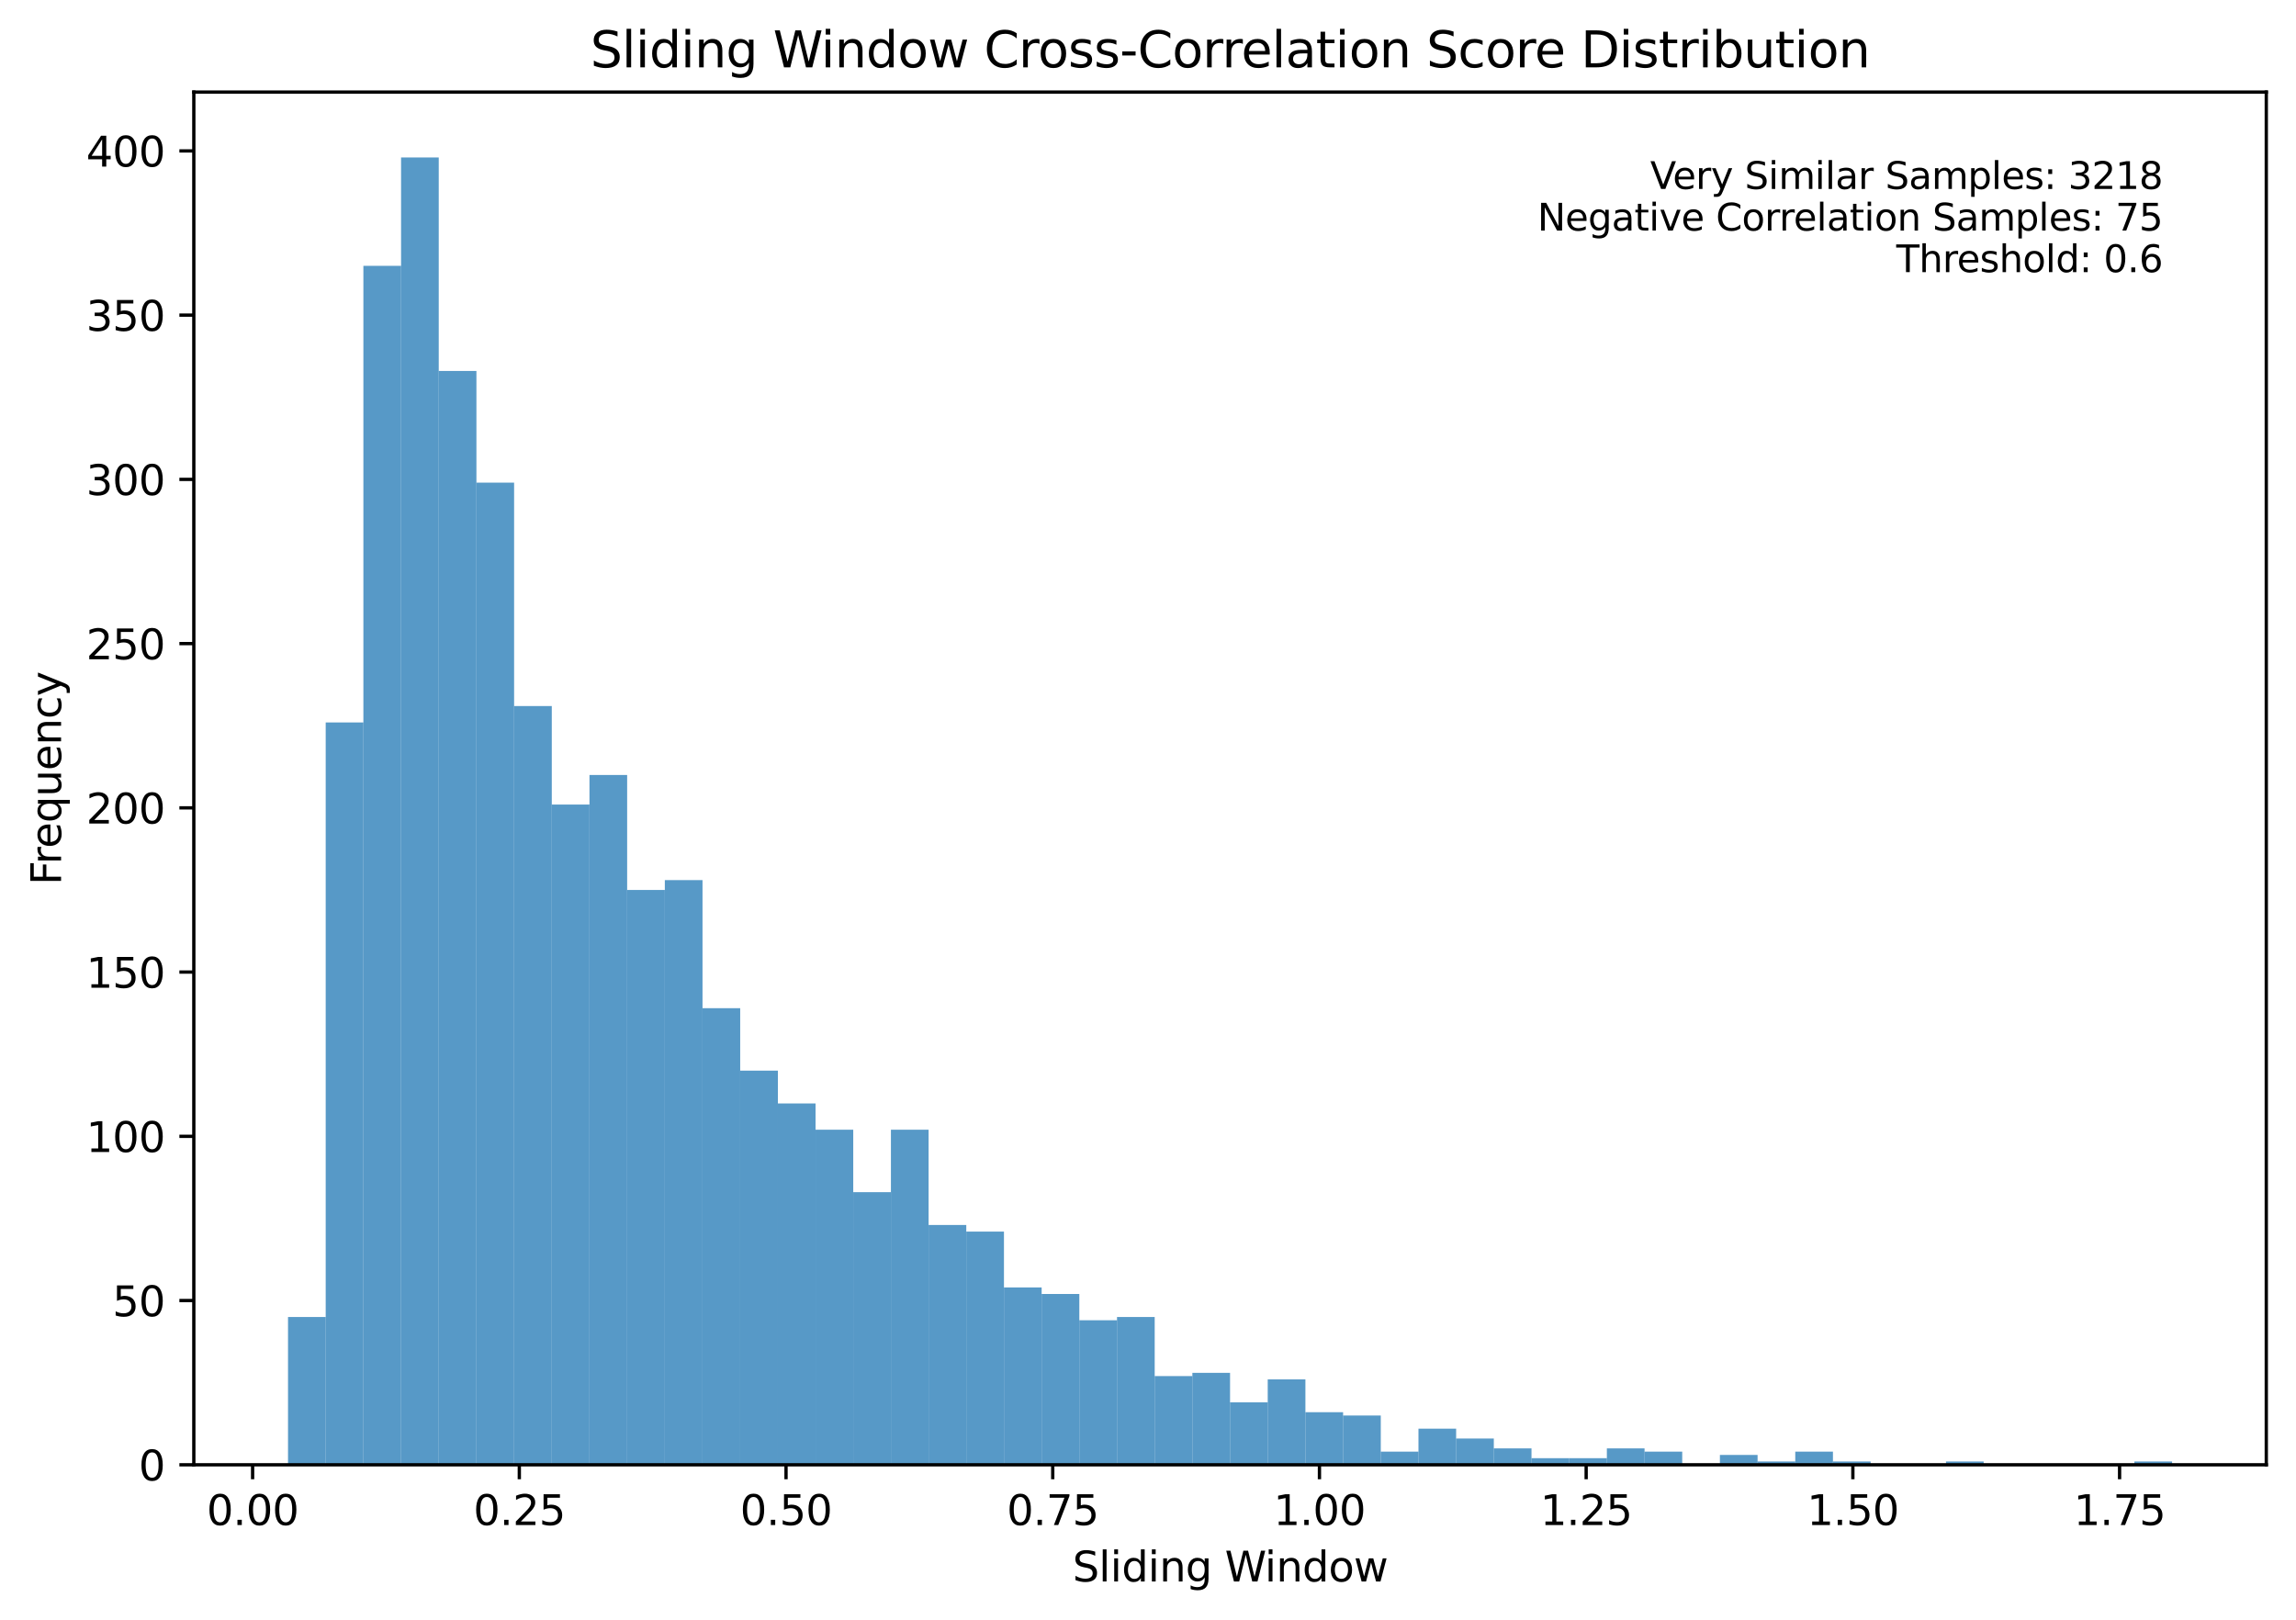 <?xml version="1.0" encoding="utf-8" standalone="no"?>
<!DOCTYPE svg PUBLIC "-//W3C//DTD SVG 1.1//EN"
  "http://www.w3.org/Graphics/SVG/1.1/DTD/svg11.dtd">
<svg xmlns:xlink="http://www.w3.org/1999/xlink" width="556.366pt" height="392.514pt" viewBox="0 0 556.366 392.514" xmlns="http://www.w3.org/2000/svg" version="1.1">
 <defs>
  <style type="text/css">*{stroke-linejoin: round; stroke-linecap: butt}</style>
 </defs>
 <g id="figure_1">
  <g id="patch_1">
   <path d="M 0 392.514 
L 556.366 392.514 
L 556.366 0 
L 0 0 
z
" style="fill: #ffffff"/>
  </g>
  <g id="axes_1">
   <g id="patch_2">
    <path d="M 46.966 354.958 
L 549.166 354.958 
L 549.166 22.318 
L 46.966 22.318 
z
" style="fill: #ffffff"/>
   </g>
   <g id="patch_3">
    <path d="M 69.793 354.958 
L 78.924 354.958 
L 78.924 319.139 
L 69.793 319.139 
z
" clip-path="url(#pfa8bc1c4e0)" style="fill: #1f77b4; opacity: 0.75"/>
   </g>
   <g id="patch_4">
    <path d="M 78.924 354.958 
L 88.055 354.958 
L 88.055 175.067 
L 78.924 175.067 
z
" clip-path="url(#pfa8bc1c4e0)" style="fill: #1f77b4; opacity: 0.75"/>
   </g>
   <g id="patch_5">
    <path d="M 88.055 354.958 
L 97.186 354.958 
L 97.186 64.425 
L 88.055 64.425 
z
" clip-path="url(#pfa8bc1c4e0)" style="fill: #1f77b4; opacity: 0.75"/>
   </g>
   <g id="patch_6">
    <path d="M 97.186 354.958 
L 106.317 354.958 
L 106.317 38.158 
L 97.186 38.158 
z
" clip-path="url(#pfa8bc1c4e0)" style="fill: #1f77b4; opacity: 0.75"/>
   </g>
   <g id="patch_7">
    <path d="M 106.317 354.958 
L 115.447 354.958 
L 115.447 89.897 
L 106.317 89.897 
z
" clip-path="url(#pfa8bc1c4e0)" style="fill: #1f77b4; opacity: 0.75"/>
   </g>
   <g id="patch_8">
    <path d="M 115.447 354.958 
L 124.578 354.958 
L 124.578 116.96 
L 115.447 116.96 
z
" clip-path="url(#pfa8bc1c4e0)" style="fill: #1f77b4; opacity: 0.75"/>
   </g>
   <g id="patch_9">
    <path d="M 124.578 354.958 
L 133.709 354.958 
L 133.709 171.087 
L 124.578 171.087 
z
" clip-path="url(#pfa8bc1c4e0)" style="fill: #1f77b4; opacity: 0.75"/>
   </g>
   <g id="patch_10">
    <path d="M 133.709 354.958 
L 142.84 354.958 
L 142.84 194.966 
L 133.709 194.966 
z
" clip-path="url(#pfa8bc1c4e0)" style="fill: #1f77b4; opacity: 0.75"/>
   </g>
   <g id="patch_11">
    <path d="M 142.84 354.958 
L 151.971 354.958 
L 151.971 187.802 
L 142.84 187.802 
z
" clip-path="url(#pfa8bc1c4e0)" style="fill: #1f77b4; opacity: 0.75"/>
   </g>
   <g id="patch_12">
    <path d="M 151.971 354.958 
L 161.102 354.958 
L 161.102 215.662 
L 151.971 215.662 
z
" clip-path="url(#pfa8bc1c4e0)" style="fill: #1f77b4; opacity: 0.75"/>
   </g>
   <g id="patch_13">
    <path d="M 161.102 354.958 
L 170.233 354.958 
L 170.233 213.274 
L 161.102 213.274 
z
" clip-path="url(#pfa8bc1c4e0)" style="fill: #1f77b4; opacity: 0.75"/>
   </g>
   <g id="patch_14">
    <path d="M 170.233 354.958 
L 179.364 354.958 
L 179.364 244.317 
L 170.233 244.317 
z
" clip-path="url(#pfa8bc1c4e0)" style="fill: #1f77b4; opacity: 0.75"/>
   </g>
   <g id="patch_15">
    <path d="M 179.364 354.958 
L 188.495 354.958 
L 188.495 259.441 
L 179.364 259.441 
z
" clip-path="url(#pfa8bc1c4e0)" style="fill: #1f77b4; opacity: 0.75"/>
   </g>
   <g id="patch_16">
    <path d="M 188.495 354.958 
L 197.626 354.958 
L 197.626 267.4 
L 188.495 267.4 
z
" clip-path="url(#pfa8bc1c4e0)" style="fill: #1f77b4; opacity: 0.75"/>
   </g>
   <g id="patch_17">
    <path d="M 197.626 354.958 
L 206.757 354.958 
L 206.757 273.768 
L 197.626 273.768 
z
" clip-path="url(#pfa8bc1c4e0)" style="fill: #1f77b4; opacity: 0.75"/>
   </g>
   <g id="patch_18">
    <path d="M 206.757 354.958 
L 215.887 354.958 
L 215.887 288.892 
L 206.757 288.892 
z
" clip-path="url(#pfa8bc1c4e0)" style="fill: #1f77b4; opacity: 0.75"/>
   </g>
   <g id="patch_19">
    <path d="M 215.887 354.958 
L 225.018 354.958 
L 225.018 273.768 
L 215.887 273.768 
z
" clip-path="url(#pfa8bc1c4e0)" style="fill: #1f77b4; opacity: 0.75"/>
   </g>
   <g id="patch_20">
    <path d="M 225.018 354.958 
L 234.149 354.958 
L 234.149 296.852 
L 225.018 296.852 
z
" clip-path="url(#pfa8bc1c4e0)" style="fill: #1f77b4; opacity: 0.75"/>
   </g>
   <g id="patch_21">
    <path d="M 234.149 354.958 
L 243.28 354.958 
L 243.28 298.444 
L 234.149 298.444 
z
" clip-path="url(#pfa8bc1c4e0)" style="fill: #1f77b4; opacity: 0.75"/>
   </g>
   <g id="patch_22">
    <path d="M 243.28 354.958 
L 252.411 354.958 
L 252.411 311.975 
L 243.28 311.975 
z
" clip-path="url(#pfa8bc1c4e0)" style="fill: #1f77b4; opacity: 0.75"/>
   </g>
   <g id="patch_23">
    <path d="M 252.411 354.958 
L 261.542 354.958 
L 261.542 313.567 
L 252.411 313.567 
z
" clip-path="url(#pfa8bc1c4e0)" style="fill: #1f77b4; opacity: 0.75"/>
   </g>
   <g id="patch_24">
    <path d="M 261.542 354.958 
L 270.673 354.958 
L 270.673 319.935 
L 261.542 319.935 
z
" clip-path="url(#pfa8bc1c4e0)" style="fill: #1f77b4; opacity: 0.75"/>
   </g>
   <g id="patch_25">
    <path d="M 270.673 354.958 
L 279.804 354.958 
L 279.804 319.139 
L 270.673 319.139 
z
" clip-path="url(#pfa8bc1c4e0)" style="fill: #1f77b4; opacity: 0.75"/>
   </g>
   <g id="patch_26">
    <path d="M 279.804 354.958 
L 288.935 354.958 
L 288.935 333.467 
L 279.804 333.467 
z
" clip-path="url(#pfa8bc1c4e0)" style="fill: #1f77b4; opacity: 0.75"/>
   </g>
   <g id="patch_27">
    <path d="M 288.935 354.958 
L 298.066 354.958 
L 298.066 332.671 
L 288.935 332.671 
z
" clip-path="url(#pfa8bc1c4e0)" style="fill: #1f77b4; opacity: 0.75"/>
   </g>
   <g id="patch_28">
    <path d="M 298.066 354.958 
L 307.197 354.958 
L 307.197 339.835 
L 298.066 339.835 
z
" clip-path="url(#pfa8bc1c4e0)" style="fill: #1f77b4; opacity: 0.75"/>
   </g>
   <g id="patch_29">
    <path d="M 307.197 354.958 
L 316.327 354.958 
L 316.327 334.263 
L 307.197 334.263 
z
" clip-path="url(#pfa8bc1c4e0)" style="fill: #1f77b4; opacity: 0.75"/>
   </g>
   <g id="patch_30">
    <path d="M 316.327 354.958 
L 325.458 354.958 
L 325.458 342.222 
L 316.327 342.222 
z
" clip-path="url(#pfa8bc1c4e0)" style="fill: #1f77b4; opacity: 0.75"/>
   </g>
   <g id="patch_31">
    <path d="M 325.458 354.958 
L 334.589 354.958 
L 334.589 343.018 
L 325.458 343.018 
z
" clip-path="url(#pfa8bc1c4e0)" style="fill: #1f77b4; opacity: 0.75"/>
   </g>
   <g id="patch_32">
    <path d="M 334.589 354.958 
L 343.72 354.958 
L 343.72 351.774 
L 334.589 351.774 
z
" clip-path="url(#pfa8bc1c4e0)" style="fill: #1f77b4; opacity: 0.75"/>
   </g>
   <g id="patch_33">
    <path d="M 343.72 354.958 
L 352.851 354.958 
L 352.851 346.202 
L 343.72 346.202 
z
" clip-path="url(#pfa8bc1c4e0)" style="fill: #1f77b4; opacity: 0.75"/>
   </g>
   <g id="patch_34">
    <path d="M 352.851 354.958 
L 361.982 354.958 
L 361.982 348.59 
L 352.851 348.59 
z
" clip-path="url(#pfa8bc1c4e0)" style="fill: #1f77b4; opacity: 0.75"/>
   </g>
   <g id="patch_35">
    <path d="M 361.982 354.958 
L 371.113 354.958 
L 371.113 350.978 
L 361.982 350.978 
z
" clip-path="url(#pfa8bc1c4e0)" style="fill: #1f77b4; opacity: 0.75"/>
   </g>
   <g id="patch_36">
    <path d="M 371.113 354.958 
L 380.244 354.958 
L 380.244 353.366 
L 371.113 353.366 
z
" clip-path="url(#pfa8bc1c4e0)" style="fill: #1f77b4; opacity: 0.75"/>
   </g>
   <g id="patch_37">
    <path d="M 380.244 354.958 
L 389.375 354.958 
L 389.375 353.366 
L 380.244 353.366 
z
" clip-path="url(#pfa8bc1c4e0)" style="fill: #1f77b4; opacity: 0.75"/>
   </g>
   <g id="patch_38">
    <path d="M 389.375 354.958 
L 398.506 354.958 
L 398.506 350.978 
L 389.375 350.978 
z
" clip-path="url(#pfa8bc1c4e0)" style="fill: #1f77b4; opacity: 0.75"/>
   </g>
   <g id="patch_39">
    <path d="M 398.506 354.958 
L 407.637 354.958 
L 407.637 351.774 
L 398.506 351.774 
z
" clip-path="url(#pfa8bc1c4e0)" style="fill: #1f77b4; opacity: 0.75"/>
   </g>
   <g id="patch_40">
    <path d="M 407.637 354.958 
L 416.767 354.958 
L 416.767 354.958 
L 407.637 354.958 
z
" clip-path="url(#pfa8bc1c4e0)" style="fill: #1f77b4; opacity: 0.75"/>
   </g>
   <g id="patch_41">
    <path d="M 416.767 354.958 
L 425.898 354.958 
L 425.898 352.57 
L 416.767 352.57 
z
" clip-path="url(#pfa8bc1c4e0)" style="fill: #1f77b4; opacity: 0.75"/>
   </g>
   <g id="patch_42">
    <path d="M 425.898 354.958 
L 435.029 354.958 
L 435.029 354.162 
L 425.898 354.162 
z
" clip-path="url(#pfa8bc1c4e0)" style="fill: #1f77b4; opacity: 0.75"/>
   </g>
   <g id="patch_43">
    <path d="M 435.029 354.958 
L 444.16 354.958 
L 444.16 351.774 
L 435.029 351.774 
z
" clip-path="url(#pfa8bc1c4e0)" style="fill: #1f77b4; opacity: 0.75"/>
   </g>
   <g id="patch_44">
    <path d="M 444.16 354.958 
L 453.291 354.958 
L 453.291 354.162 
L 444.16 354.162 
z
" clip-path="url(#pfa8bc1c4e0)" style="fill: #1f77b4; opacity: 0.75"/>
   </g>
   <g id="patch_45">
    <path d="M 453.291 354.958 
L 462.422 354.958 
L 462.422 354.958 
L 453.291 354.958 
z
" clip-path="url(#pfa8bc1c4e0)" style="fill: #1f77b4; opacity: 0.75"/>
   </g>
   <g id="patch_46">
    <path d="M 462.422 354.958 
L 471.553 354.958 
L 471.553 354.958 
L 462.422 354.958 
z
" clip-path="url(#pfa8bc1c4e0)" style="fill: #1f77b4; opacity: 0.75"/>
   </g>
   <g id="patch_47">
    <path d="M 471.553 354.958 
L 480.684 354.958 
L 480.684 354.162 
L 471.553 354.162 
z
" clip-path="url(#pfa8bc1c4e0)" style="fill: #1f77b4; opacity: 0.75"/>
   </g>
   <g id="patch_48">
    <path d="M 480.684 354.958 
L 489.815 354.958 
L 489.815 354.958 
L 480.684 354.958 
z
" clip-path="url(#pfa8bc1c4e0)" style="fill: #1f77b4; opacity: 0.75"/>
   </g>
   <g id="patch_49">
    <path d="M 489.815 354.958 
L 498.946 354.958 
L 498.946 354.958 
L 489.815 354.958 
z
" clip-path="url(#pfa8bc1c4e0)" style="fill: #1f77b4; opacity: 0.75"/>
   </g>
   <g id="patch_50">
    <path d="M 498.946 354.958 
L 508.077 354.958 
L 508.077 354.958 
L 498.946 354.958 
z
" clip-path="url(#pfa8bc1c4e0)" style="fill: #1f77b4; opacity: 0.75"/>
   </g>
   <g id="patch_51">
    <path d="M 508.077 354.958 
L 517.207 354.958 
L 517.207 354.958 
L 508.077 354.958 
z
" clip-path="url(#pfa8bc1c4e0)" style="fill: #1f77b4; opacity: 0.75"/>
   </g>
   <g id="patch_52">
    <path d="M 517.207 354.958 
L 526.338 354.958 
L 526.338 354.162 
L 517.207 354.162 
z
" clip-path="url(#pfa8bc1c4e0)" style="fill: #1f77b4; opacity: 0.75"/>
   </g>
   <g id="matplotlib.axis_1">
    <g id="xtick_1">
     <g id="line2d_1">
      <defs>
       <path id="m6634a83b08" d="M 0 0 
L 0 3.5 
" style="stroke: #000000; stroke-width: 0.8"/>
      </defs>
      <g>
       <use xlink:href="#m6634a83b08" x="61.212" y="354.958" style="stroke: #000000; stroke-width: 0.8"/>
      </g>
     </g>
     <g id="text_1">
      <!-- 0.00 -->
      <g transform="translate(50.08 369.557) scale(0.1 -0.1)">
       <defs>
        <path id="DejaVuSans-30" d="M 2034 4250 
Q 1547 4250 1301 3770 
Q 1056 3291 1056 2328 
Q 1056 1369 1301 889 
Q 1547 409 2034 409 
Q 2525 409 2770 889 
Q 3016 1369 3016 2328 
Q 3016 3291 2770 3770 
Q 2525 4250 2034 4250 
z
M 2034 4750 
Q 2819 4750 3233 4129 
Q 3647 3509 3647 2328 
Q 3647 1150 3233 529 
Q 2819 -91 2034 -91 
Q 1250 -91 836 529 
Q 422 1150 422 2328 
Q 422 3509 836 4129 
Q 1250 4750 2034 4750 
z
" transform="scale(0.016)"/>
        <path id="DejaVuSans-2e" d="M 684 794 
L 1344 794 
L 1344 0 
L 684 0 
L 684 794 
z
" transform="scale(0.016)"/>
       </defs>
       <use xlink:href="#DejaVuSans-30"/>
       <use xlink:href="#DejaVuSans-2e" x="63.623"/>
       <use xlink:href="#DejaVuSans-30" x="95.41"/>
       <use xlink:href="#DejaVuSans-30" x="159.033"/>
      </g>
     </g>
    </g>
    <g id="xtick_2">
     <g id="line2d_2">
      <g>
       <use xlink:href="#m6634a83b08" x="125.841" y="354.958" style="stroke: #000000; stroke-width: 0.8"/>
      </g>
     </g>
     <g id="text_2">
      <!-- 0.25 -->
      <g transform="translate(114.709 369.557) scale(0.1 -0.1)">
       <defs>
        <path id="DejaVuSans-32" d="M 1228 531 
L 3431 531 
L 3431 0 
L 469 0 
L 469 531 
Q 828 903 1448 1529 
Q 2069 2156 2228 2338 
Q 2531 2678 2651 2914 
Q 2772 3150 2772 3378 
Q 2772 3750 2511 3984 
Q 2250 4219 1831 4219 
Q 1534 4219 1204 4116 
Q 875 4013 500 3803 
L 500 4441 
Q 881 4594 1212 4672 
Q 1544 4750 1819 4750 
Q 2544 4750 2975 4387 
Q 3406 4025 3406 3419 
Q 3406 3131 3298 2873 
Q 3191 2616 2906 2266 
Q 2828 2175 2409 1742 
Q 1991 1309 1228 531 
z
" transform="scale(0.016)"/>
        <path id="DejaVuSans-35" d="M 691 4666 
L 3169 4666 
L 3169 4134 
L 1269 4134 
L 1269 2991 
Q 1406 3038 1543 3061 
Q 1681 3084 1819 3084 
Q 2600 3084 3056 2656 
Q 3513 2228 3513 1497 
Q 3513 744 3044 326 
Q 2575 -91 1722 -91 
Q 1428 -91 1123 -41 
Q 819 9 494 109 
L 494 744 
Q 775 591 1075 516 
Q 1375 441 1709 441 
Q 2250 441 2565 725 
Q 2881 1009 2881 1497 
Q 2881 1984 2565 2268 
Q 2250 2553 1709 2553 
Q 1456 2553 1204 2497 
Q 953 2441 691 2322 
L 691 4666 
z
" transform="scale(0.016)"/>
       </defs>
       <use xlink:href="#DejaVuSans-30"/>
       <use xlink:href="#DejaVuSans-2e" x="63.623"/>
       <use xlink:href="#DejaVuSans-32" x="95.41"/>
       <use xlink:href="#DejaVuSans-35" x="159.033"/>
      </g>
     </g>
    </g>
    <g id="xtick_3">
     <g id="line2d_3">
      <g>
       <use xlink:href="#m6634a83b08" x="190.47" y="354.958" style="stroke: #000000; stroke-width: 0.8"/>
      </g>
     </g>
     <g id="text_3">
      <!-- 0.50 -->
      <g transform="translate(179.338 369.557) scale(0.1 -0.1)">
       <use xlink:href="#DejaVuSans-30"/>
       <use xlink:href="#DejaVuSans-2e" x="63.623"/>
       <use xlink:href="#DejaVuSans-35" x="95.41"/>
       <use xlink:href="#DejaVuSans-30" x="159.033"/>
      </g>
     </g>
    </g>
    <g id="xtick_4">
     <g id="line2d_4">
      <g>
       <use xlink:href="#m6634a83b08" x="255.099" y="354.958" style="stroke: #000000; stroke-width: 0.8"/>
      </g>
     </g>
     <g id="text_4">
      <!-- 0.75 -->
      <g transform="translate(243.967 369.557) scale(0.1 -0.1)">
       <defs>
        <path id="DejaVuSans-37" d="M 525 4666 
L 3525 4666 
L 3525 4397 
L 1831 0 
L 1172 0 
L 2766 4134 
L 525 4134 
L 525 4666 
z
" transform="scale(0.016)"/>
       </defs>
       <use xlink:href="#DejaVuSans-30"/>
       <use xlink:href="#DejaVuSans-2e" x="63.623"/>
       <use xlink:href="#DejaVuSans-37" x="95.41"/>
       <use xlink:href="#DejaVuSans-35" x="159.033"/>
      </g>
     </g>
    </g>
    <g id="xtick_5">
     <g id="line2d_5">
      <g>
       <use xlink:href="#m6634a83b08" x="319.728" y="354.958" style="stroke: #000000; stroke-width: 0.8"/>
      </g>
     </g>
     <g id="text_5">
      <!-- 1.00 -->
      <g transform="translate(308.596 369.557) scale(0.1 -0.1)">
       <defs>
        <path id="DejaVuSans-31" d="M 794 531 
L 1825 531 
L 1825 4091 
L 703 3866 
L 703 4441 
L 1819 4666 
L 2450 4666 
L 2450 531 
L 3481 531 
L 3481 0 
L 794 0 
L 794 531 
z
" transform="scale(0.016)"/>
       </defs>
       <use xlink:href="#DejaVuSans-31"/>
       <use xlink:href="#DejaVuSans-2e" x="63.623"/>
       <use xlink:href="#DejaVuSans-30" x="95.41"/>
       <use xlink:href="#DejaVuSans-30" x="159.033"/>
      </g>
     </g>
    </g>
    <g id="xtick_6">
     <g id="line2d_6">
      <g>
       <use xlink:href="#m6634a83b08" x="384.357" y="354.958" style="stroke: #000000; stroke-width: 0.8"/>
      </g>
     </g>
     <g id="text_6">
      <!-- 1.25 -->
      <g transform="translate(373.224 369.557) scale(0.1 -0.1)">
       <use xlink:href="#DejaVuSans-31"/>
       <use xlink:href="#DejaVuSans-2e" x="63.623"/>
       <use xlink:href="#DejaVuSans-32" x="95.41"/>
       <use xlink:href="#DejaVuSans-35" x="159.033"/>
      </g>
     </g>
    </g>
    <g id="xtick_7">
     <g id="line2d_7">
      <g>
       <use xlink:href="#m6634a83b08" x="448.986" y="354.958" style="stroke: #000000; stroke-width: 0.8"/>
      </g>
     </g>
     <g id="text_7">
      <!-- 1.50 -->
      <g transform="translate(437.853 369.557) scale(0.1 -0.1)">
       <use xlink:href="#DejaVuSans-31"/>
       <use xlink:href="#DejaVuSans-2e" x="63.623"/>
       <use xlink:href="#DejaVuSans-35" x="95.41"/>
       <use xlink:href="#DejaVuSans-30" x="159.033"/>
      </g>
     </g>
    </g>
    <g id="xtick_8">
     <g id="line2d_8">
      <g>
       <use xlink:href="#m6634a83b08" x="513.615" y="354.958" style="stroke: #000000; stroke-width: 0.8"/>
      </g>
     </g>
     <g id="text_8">
      <!-- 1.75 -->
      <g transform="translate(502.482 369.557) scale(0.1 -0.1)">
       <use xlink:href="#DejaVuSans-31"/>
       <use xlink:href="#DejaVuSans-2e" x="63.623"/>
       <use xlink:href="#DejaVuSans-37" x="95.41"/>
       <use xlink:href="#DejaVuSans-35" x="159.033"/>
      </g>
     </g>
    </g>
    <g id="text_9">
     <!-- Sliding Window -->
     <g transform="translate(259.906 383.235) scale(0.1 -0.1)">
      <defs>
       <path id="DejaVuSans-53" d="M 3425 4513 
L 3425 3897 
Q 3066 4069 2747 4153 
Q 2428 4238 2131 4238 
Q 1616 4238 1336 4038 
Q 1056 3838 1056 3469 
Q 1056 3159 1242 3001 
Q 1428 2844 1947 2747 
L 2328 2669 
Q 3034 2534 3370 2195 
Q 3706 1856 3706 1288 
Q 3706 609 3251 259 
Q 2797 -91 1919 -91 
Q 1588 -91 1214 -16 
Q 841 59 441 206 
L 441 856 
Q 825 641 1194 531 
Q 1563 422 1919 422 
Q 2459 422 2753 634 
Q 3047 847 3047 1241 
Q 3047 1584 2836 1778 
Q 2625 1972 2144 2069 
L 1759 2144 
Q 1053 2284 737 2584 
Q 422 2884 422 3419 
Q 422 4038 858 4394 
Q 1294 4750 2059 4750 
Q 2388 4750 2728 4690 
Q 3069 4631 3425 4513 
z
" transform="scale(0.016)"/>
       <path id="DejaVuSans-6c" d="M 603 4863 
L 1178 4863 
L 1178 0 
L 603 0 
L 603 4863 
z
" transform="scale(0.016)"/>
       <path id="DejaVuSans-69" d="M 603 3500 
L 1178 3500 
L 1178 0 
L 603 0 
L 603 3500 
z
M 603 4863 
L 1178 4863 
L 1178 4134 
L 603 4134 
L 603 4863 
z
" transform="scale(0.016)"/>
       <path id="DejaVuSans-64" d="M 2906 2969 
L 2906 4863 
L 3481 4863 
L 3481 0 
L 2906 0 
L 2906 525 
Q 2725 213 2448 61 
Q 2172 -91 1784 -91 
Q 1150 -91 751 415 
Q 353 922 353 1747 
Q 353 2572 751 3078 
Q 1150 3584 1784 3584 
Q 2172 3584 2448 3432 
Q 2725 3281 2906 2969 
z
M 947 1747 
Q 947 1113 1208 752 
Q 1469 391 1925 391 
Q 2381 391 2643 752 
Q 2906 1113 2906 1747 
Q 2906 2381 2643 2742 
Q 2381 3103 1925 3103 
Q 1469 3103 1208 2742 
Q 947 2381 947 1747 
z
" transform="scale(0.016)"/>
       <path id="DejaVuSans-6e" d="M 3513 2113 
L 3513 0 
L 2938 0 
L 2938 2094 
Q 2938 2591 2744 2837 
Q 2550 3084 2163 3084 
Q 1697 3084 1428 2787 
Q 1159 2491 1159 1978 
L 1159 0 
L 581 0 
L 581 3500 
L 1159 3500 
L 1159 2956 
Q 1366 3272 1645 3428 
Q 1925 3584 2291 3584 
Q 2894 3584 3203 3211 
Q 3513 2838 3513 2113 
z
" transform="scale(0.016)"/>
       <path id="DejaVuSans-67" d="M 2906 1791 
Q 2906 2416 2648 2759 
Q 2391 3103 1925 3103 
Q 1463 3103 1205 2759 
Q 947 2416 947 1791 
Q 947 1169 1205 825 
Q 1463 481 1925 481 
Q 2391 481 2648 825 
Q 2906 1169 2906 1791 
z
M 3481 434 
Q 3481 -459 3084 -895 
Q 2688 -1331 1869 -1331 
Q 1566 -1331 1297 -1286 
Q 1028 -1241 775 -1147 
L 775 -588 
Q 1028 -725 1275 -790 
Q 1522 -856 1778 -856 
Q 2344 -856 2625 -561 
Q 2906 -266 2906 331 
L 2906 616 
Q 2728 306 2450 153 
Q 2172 0 1784 0 
Q 1141 0 747 490 
Q 353 981 353 1791 
Q 353 2603 747 3093 
Q 1141 3584 1784 3584 
Q 2172 3584 2450 3431 
Q 2728 3278 2906 2969 
L 2906 3500 
L 3481 3500 
L 3481 434 
z
" transform="scale(0.016)"/>
       <path id="DejaVuSans-20" transform="scale(0.016)"/>
       <path id="DejaVuSans-57" d="M 213 4666 
L 850 4666 
L 1831 722 
L 2809 4666 
L 3519 4666 
L 4500 722 
L 5478 4666 
L 6119 4666 
L 4947 0 
L 4153 0 
L 3169 4050 
L 2175 0 
L 1381 0 
L 213 4666 
z
" transform="scale(0.016)"/>
       <path id="DejaVuSans-6f" d="M 1959 3097 
Q 1497 3097 1228 2736 
Q 959 2375 959 1747 
Q 959 1119 1226 758 
Q 1494 397 1959 397 
Q 2419 397 2687 759 
Q 2956 1122 2956 1747 
Q 2956 2369 2687 2733 
Q 2419 3097 1959 3097 
z
M 1959 3584 
Q 2709 3584 3137 3096 
Q 3566 2609 3566 1747 
Q 3566 888 3137 398 
Q 2709 -91 1959 -91 
Q 1206 -91 779 398 
Q 353 888 353 1747 
Q 353 2609 779 3096 
Q 1206 3584 1959 3584 
z
" transform="scale(0.016)"/>
       <path id="DejaVuSans-77" d="M 269 3500 
L 844 3500 
L 1563 769 
L 2278 3500 
L 2956 3500 
L 3675 769 
L 4391 3500 
L 4966 3500 
L 4050 0 
L 3372 0 
L 2619 2869 
L 1863 0 
L 1184 0 
L 269 3500 
z
" transform="scale(0.016)"/>
      </defs>
      <use xlink:href="#DejaVuSans-53"/>
      <use xlink:href="#DejaVuSans-6c" x="63.477"/>
      <use xlink:href="#DejaVuSans-69" x="91.26"/>
      <use xlink:href="#DejaVuSans-64" x="119.043"/>
      <use xlink:href="#DejaVuSans-69" x="182.52"/>
      <use xlink:href="#DejaVuSans-6e" x="210.303"/>
      <use xlink:href="#DejaVuSans-67" x="273.682"/>
      <use xlink:href="#DejaVuSans-20" x="337.158"/>
      <use xlink:href="#DejaVuSans-57" x="368.945"/>
      <use xlink:href="#DejaVuSans-69" x="465.572"/>
      <use xlink:href="#DejaVuSans-6e" x="493.355"/>
      <use xlink:href="#DejaVuSans-64" x="556.734"/>
      <use xlink:href="#DejaVuSans-6f" x="620.211"/>
      <use xlink:href="#DejaVuSans-77" x="681.393"/>
     </g>
    </g>
   </g>
   <g id="matplotlib.axis_2">
    <g id="ytick_1">
     <g id="line2d_9">
      <defs>
       <path id="m7b52a5e4a2" d="M 0 0 
L -3.5 0 
" style="stroke: #000000; stroke-width: 0.8"/>
      </defs>
      <g>
       <use xlink:href="#m7b52a5e4a2" x="46.966" y="354.958" style="stroke: #000000; stroke-width: 0.8"/>
      </g>
     </g>
     <g id="text_10">
      <!-- 0 -->
      <g transform="translate(33.603 358.757) scale(0.1 -0.1)">
       <use xlink:href="#DejaVuSans-30"/>
      </g>
     </g>
    </g>
    <g id="ytick_2">
     <g id="line2d_10">
      <g>
       <use xlink:href="#m7b52a5e4a2" x="46.966" y="315.159" style="stroke: #000000; stroke-width: 0.8"/>
      </g>
     </g>
     <g id="text_11">
      <!-- 50 -->
      <g transform="translate(27.241 318.958) scale(0.1 -0.1)">
       <use xlink:href="#DejaVuSans-35"/>
       <use xlink:href="#DejaVuSans-30" x="63.623"/>
      </g>
     </g>
    </g>
    <g id="ytick_3">
     <g id="line2d_11">
      <g>
       <use xlink:href="#m7b52a5e4a2" x="46.966" y="275.36" style="stroke: #000000; stroke-width: 0.8"/>
      </g>
     </g>
     <g id="text_12">
      <!-- 100 -->
      <g transform="translate(20.878 279.159) scale(0.1 -0.1)">
       <use xlink:href="#DejaVuSans-31"/>
       <use xlink:href="#DejaVuSans-30" x="63.623"/>
       <use xlink:href="#DejaVuSans-30" x="127.246"/>
      </g>
     </g>
    </g>
    <g id="ytick_4">
     <g id="line2d_12">
      <g>
       <use xlink:href="#m7b52a5e4a2" x="46.966" y="235.561" style="stroke: #000000; stroke-width: 0.8"/>
      </g>
     </g>
     <g id="text_13">
      <!-- 150 -->
      <g transform="translate(20.878 239.36) scale(0.1 -0.1)">
       <use xlink:href="#DejaVuSans-31"/>
       <use xlink:href="#DejaVuSans-35" x="63.623"/>
       <use xlink:href="#DejaVuSans-30" x="127.246"/>
      </g>
     </g>
    </g>
    <g id="ytick_5">
     <g id="line2d_13">
      <g>
       <use xlink:href="#m7b52a5e4a2" x="46.966" y="195.762" style="stroke: #000000; stroke-width: 0.8"/>
      </g>
     </g>
     <g id="text_14">
      <!-- 200 -->
      <g transform="translate(20.878 199.561) scale(0.1 -0.1)">
       <use xlink:href="#DejaVuSans-32"/>
       <use xlink:href="#DejaVuSans-30" x="63.623"/>
       <use xlink:href="#DejaVuSans-30" x="127.246"/>
      </g>
     </g>
    </g>
    <g id="ytick_6">
     <g id="line2d_14">
      <g>
       <use xlink:href="#m7b52a5e4a2" x="46.966" y="155.963" style="stroke: #000000; stroke-width: 0.8"/>
      </g>
     </g>
     <g id="text_15">
      <!-- 250 -->
      <g transform="translate(20.878 159.762) scale(0.1 -0.1)">
       <use xlink:href="#DejaVuSans-32"/>
       <use xlink:href="#DejaVuSans-35" x="63.623"/>
       <use xlink:href="#DejaVuSans-30" x="127.246"/>
      </g>
     </g>
    </g>
    <g id="ytick_7">
     <g id="line2d_15">
      <g>
       <use xlink:href="#m7b52a5e4a2" x="46.966" y="116.164" style="stroke: #000000; stroke-width: 0.8"/>
      </g>
     </g>
     <g id="text_16">
      <!-- 300 -->
      <g transform="translate(20.878 119.963) scale(0.1 -0.1)">
       <defs>
        <path id="DejaVuSans-33" d="M 2597 2516 
Q 3050 2419 3304 2112 
Q 3559 1806 3559 1356 
Q 3559 666 3084 287 
Q 2609 -91 1734 -91 
Q 1441 -91 1130 -33 
Q 819 25 488 141 
L 488 750 
Q 750 597 1062 519 
Q 1375 441 1716 441 
Q 2309 441 2620 675 
Q 2931 909 2931 1356 
Q 2931 1769 2642 2001 
Q 2353 2234 1838 2234 
L 1294 2234 
L 1294 2753 
L 1863 2753 
Q 2328 2753 2575 2939 
Q 2822 3125 2822 3475 
Q 2822 3834 2567 4026 
Q 2313 4219 1838 4219 
Q 1578 4219 1281 4162 
Q 984 4106 628 3988 
L 628 4550 
Q 988 4650 1302 4700 
Q 1616 4750 1894 4750 
Q 2613 4750 3031 4423 
Q 3450 4097 3450 3541 
Q 3450 3153 3228 2886 
Q 3006 2619 2597 2516 
z
" transform="scale(0.016)"/>
       </defs>
       <use xlink:href="#DejaVuSans-33"/>
       <use xlink:href="#DejaVuSans-30" x="63.623"/>
       <use xlink:href="#DejaVuSans-30" x="127.246"/>
      </g>
     </g>
    </g>
    <g id="ytick_8">
     <g id="line2d_16">
      <g>
       <use xlink:href="#m7b52a5e4a2" x="46.966" y="76.365" style="stroke: #000000; stroke-width: 0.8"/>
      </g>
     </g>
     <g id="text_17">
      <!-- 350 -->
      <g transform="translate(20.878 80.164) scale(0.1 -0.1)">
       <use xlink:href="#DejaVuSans-33"/>
       <use xlink:href="#DejaVuSans-35" x="63.623"/>
       <use xlink:href="#DejaVuSans-30" x="127.246"/>
      </g>
     </g>
    </g>
    <g id="ytick_9">
     <g id="line2d_17">
      <g>
       <use xlink:href="#m7b52a5e4a2" x="46.966" y="36.566" style="stroke: #000000; stroke-width: 0.8"/>
      </g>
     </g>
     <g id="text_18">
      <!-- 400 -->
      <g transform="translate(20.878 40.365) scale(0.1 -0.1)">
       <defs>
        <path id="DejaVuSans-34" d="M 2419 4116 
L 825 1625 
L 2419 1625 
L 2419 4116 
z
M 2253 4666 
L 3047 4666 
L 3047 1625 
L 3713 1625 
L 3713 1100 
L 3047 1100 
L 3047 0 
L 2419 0 
L 2419 1100 
L 313 1100 
L 313 1709 
L 2253 4666 
z
" transform="scale(0.016)"/>
       </defs>
       <use xlink:href="#DejaVuSans-34"/>
       <use xlink:href="#DejaVuSans-30" x="63.623"/>
       <use xlink:href="#DejaVuSans-30" x="127.246"/>
      </g>
     </g>
    </g>
    <g id="text_19">
     <!-- Frequency -->
     <g transform="translate(14.798 214.468) rotate(-90) scale(0.1 -0.1)">
      <defs>
       <path id="DejaVuSans-46" d="M 628 4666 
L 3309 4666 
L 3309 4134 
L 1259 4134 
L 1259 2759 
L 3109 2759 
L 3109 2228 
L 1259 2228 
L 1259 0 
L 628 0 
L 628 4666 
z
" transform="scale(0.016)"/>
       <path id="DejaVuSans-72" d="M 2631 2963 
Q 2534 3019 2420 3045 
Q 2306 3072 2169 3072 
Q 1681 3072 1420 2755 
Q 1159 2438 1159 1844 
L 1159 0 
L 581 0 
L 581 3500 
L 1159 3500 
L 1159 2956 
Q 1341 3275 1631 3429 
Q 1922 3584 2338 3584 
Q 2397 3584 2469 3576 
Q 2541 3569 2628 3553 
L 2631 2963 
z
" transform="scale(0.016)"/>
       <path id="DejaVuSans-65" d="M 3597 1894 
L 3597 1613 
L 953 1613 
Q 991 1019 1311 708 
Q 1631 397 2203 397 
Q 2534 397 2845 478 
Q 3156 559 3463 722 
L 3463 178 
Q 3153 47 2828 -22 
Q 2503 -91 2169 -91 
Q 1331 -91 842 396 
Q 353 884 353 1716 
Q 353 2575 817 3079 
Q 1281 3584 2069 3584 
Q 2775 3584 3186 3129 
Q 3597 2675 3597 1894 
z
M 3022 2063 
Q 3016 2534 2758 2815 
Q 2500 3097 2075 3097 
Q 1594 3097 1305 2825 
Q 1016 2553 972 2059 
L 3022 2063 
z
" transform="scale(0.016)"/>
       <path id="DejaVuSans-71" d="M 947 1747 
Q 947 1113 1208 752 
Q 1469 391 1925 391 
Q 2381 391 2643 752 
Q 2906 1113 2906 1747 
Q 2906 2381 2643 2742 
Q 2381 3103 1925 3103 
Q 1469 3103 1208 2742 
Q 947 2381 947 1747 
z
M 2906 525 
Q 2725 213 2448 61 
Q 2172 -91 1784 -91 
Q 1150 -91 751 415 
Q 353 922 353 1747 
Q 353 2572 751 3078 
Q 1150 3584 1784 3584 
Q 2172 3584 2448 3432 
Q 2725 3281 2906 2969 
L 2906 3500 
L 3481 3500 
L 3481 -1331 
L 2906 -1331 
L 2906 525 
z
" transform="scale(0.016)"/>
       <path id="DejaVuSans-75" d="M 544 1381 
L 544 3500 
L 1119 3500 
L 1119 1403 
Q 1119 906 1312 657 
Q 1506 409 1894 409 
Q 2359 409 2629 706 
Q 2900 1003 2900 1516 
L 2900 3500 
L 3475 3500 
L 3475 0 
L 2900 0 
L 2900 538 
Q 2691 219 2414 64 
Q 2138 -91 1772 -91 
Q 1169 -91 856 284 
Q 544 659 544 1381 
z
M 1991 3584 
L 1991 3584 
z
" transform="scale(0.016)"/>
       <path id="DejaVuSans-63" d="M 3122 3366 
L 3122 2828 
Q 2878 2963 2633 3030 
Q 2388 3097 2138 3097 
Q 1578 3097 1268 2742 
Q 959 2388 959 1747 
Q 959 1106 1268 751 
Q 1578 397 2138 397 
Q 2388 397 2633 464 
Q 2878 531 3122 666 
L 3122 134 
Q 2881 22 2623 -34 
Q 2366 -91 2075 -91 
Q 1284 -91 818 406 
Q 353 903 353 1747 
Q 353 2603 823 3093 
Q 1294 3584 2113 3584 
Q 2378 3584 2631 3529 
Q 2884 3475 3122 3366 
z
" transform="scale(0.016)"/>
       <path id="DejaVuSans-79" d="M 2059 -325 
Q 1816 -950 1584 -1140 
Q 1353 -1331 966 -1331 
L 506 -1331 
L 506 -850 
L 844 -850 
Q 1081 -850 1212 -737 
Q 1344 -625 1503 -206 
L 1606 56 
L 191 3500 
L 800 3500 
L 1894 763 
L 2988 3500 
L 3597 3500 
L 2059 -325 
z
" transform="scale(0.016)"/>
      </defs>
      <use xlink:href="#DejaVuSans-46"/>
      <use xlink:href="#DejaVuSans-72" x="50.27"/>
      <use xlink:href="#DejaVuSans-65" x="89.133"/>
      <use xlink:href="#DejaVuSans-71" x="150.656"/>
      <use xlink:href="#DejaVuSans-75" x="214.133"/>
      <use xlink:href="#DejaVuSans-65" x="277.512"/>
      <use xlink:href="#DejaVuSans-6e" x="339.035"/>
      <use xlink:href="#DejaVuSans-63" x="402.414"/>
      <use xlink:href="#DejaVuSans-79" x="457.395"/>
     </g>
    </g>
   </g>
   <g id="patch_53">
    <path d="M 46.966 354.958 
L 46.966 22.318 
" style="fill: none; stroke: #000000; stroke-width: 0.8; stroke-linejoin: miter; stroke-linecap: square"/>
   </g>
   <g id="patch_54">
    <path d="M 549.166 354.958 
L 549.166 22.318 
" style="fill: none; stroke: #000000; stroke-width: 0.8; stroke-linejoin: miter; stroke-linecap: square"/>
   </g>
   <g id="patch_55">
    <path d="M 46.966 354.958 
L 549.166 354.958 
" style="fill: none; stroke: #000000; stroke-width: 0.8; stroke-linejoin: miter; stroke-linecap: square"/>
   </g>
   <g id="patch_56">
    <path d="M 46.966 22.318 
L 549.166 22.318 
" style="fill: none; stroke: #000000; stroke-width: 0.8; stroke-linejoin: miter; stroke-linecap: square"/>
   </g>
   <g id="text_20">
    <!-- Very Similar Samples: 3218 -->
    <g transform="translate(399.882 45.789) scale(0.09 -0.09)">
     <defs>
      <path id="DejaVuSans-56" d="M 1831 0 
L 50 4666 
L 709 4666 
L 2188 738 
L 3669 4666 
L 4325 4666 
L 2547 0 
L 1831 0 
z
" transform="scale(0.016)"/>
      <path id="DejaVuSans-6d" d="M 3328 2828 
Q 3544 3216 3844 3400 
Q 4144 3584 4550 3584 
Q 5097 3584 5394 3201 
Q 5691 2819 5691 2113 
L 5691 0 
L 5113 0 
L 5113 2094 
Q 5113 2597 4934 2840 
Q 4756 3084 4391 3084 
Q 3944 3084 3684 2787 
Q 3425 2491 3425 1978 
L 3425 0 
L 2847 0 
L 2847 2094 
Q 2847 2600 2669 2842 
Q 2491 3084 2119 3084 
Q 1678 3084 1418 2786 
Q 1159 2488 1159 1978 
L 1159 0 
L 581 0 
L 581 3500 
L 1159 3500 
L 1159 2956 
Q 1356 3278 1631 3431 
Q 1906 3584 2284 3584 
Q 2666 3584 2933 3390 
Q 3200 3197 3328 2828 
z
" transform="scale(0.016)"/>
      <path id="DejaVuSans-61" d="M 2194 1759 
Q 1497 1759 1228 1600 
Q 959 1441 959 1056 
Q 959 750 1161 570 
Q 1363 391 1709 391 
Q 2188 391 2477 730 
Q 2766 1069 2766 1631 
L 2766 1759 
L 2194 1759 
z
M 3341 1997 
L 3341 0 
L 2766 0 
L 2766 531 
Q 2569 213 2275 61 
Q 1981 -91 1556 -91 
Q 1019 -91 701 211 
Q 384 513 384 1019 
Q 384 1609 779 1909 
Q 1175 2209 1959 2209 
L 2766 2209 
L 2766 2266 
Q 2766 2663 2505 2880 
Q 2244 3097 1772 3097 
Q 1472 3097 1187 3025 
Q 903 2953 641 2809 
L 641 3341 
Q 956 3463 1253 3523 
Q 1550 3584 1831 3584 
Q 2591 3584 2966 3190 
Q 3341 2797 3341 1997 
z
" transform="scale(0.016)"/>
      <path id="DejaVuSans-70" d="M 1159 525 
L 1159 -1331 
L 581 -1331 
L 581 3500 
L 1159 3500 
L 1159 2969 
Q 1341 3281 1617 3432 
Q 1894 3584 2278 3584 
Q 2916 3584 3314 3078 
Q 3713 2572 3713 1747 
Q 3713 922 3314 415 
Q 2916 -91 2278 -91 
Q 1894 -91 1617 61 
Q 1341 213 1159 525 
z
M 3116 1747 
Q 3116 2381 2855 2742 
Q 2594 3103 2138 3103 
Q 1681 3103 1420 2742 
Q 1159 2381 1159 1747 
Q 1159 1113 1420 752 
Q 1681 391 2138 391 
Q 2594 391 2855 752 
Q 3116 1113 3116 1747 
z
" transform="scale(0.016)"/>
      <path id="DejaVuSans-73" d="M 2834 3397 
L 2834 2853 
Q 2591 2978 2328 3040 
Q 2066 3103 1784 3103 
Q 1356 3103 1142 2972 
Q 928 2841 928 2578 
Q 928 2378 1081 2264 
Q 1234 2150 1697 2047 
L 1894 2003 
Q 2506 1872 2764 1633 
Q 3022 1394 3022 966 
Q 3022 478 2636 193 
Q 2250 -91 1575 -91 
Q 1294 -91 989 -36 
Q 684 19 347 128 
L 347 722 
Q 666 556 975 473 
Q 1284 391 1588 391 
Q 1994 391 2212 530 
Q 2431 669 2431 922 
Q 2431 1156 2273 1281 
Q 2116 1406 1581 1522 
L 1381 1569 
Q 847 1681 609 1914 
Q 372 2147 372 2553 
Q 372 3047 722 3315 
Q 1072 3584 1716 3584 
Q 2034 3584 2315 3537 
Q 2597 3491 2834 3397 
z
" transform="scale(0.016)"/>
      <path id="DejaVuSans-3a" d="M 750 794 
L 1409 794 
L 1409 0 
L 750 0 
L 750 794 
z
M 750 3309 
L 1409 3309 
L 1409 2516 
L 750 2516 
L 750 3309 
z
" transform="scale(0.016)"/>
      <path id="DejaVuSans-38" d="M 2034 2216 
Q 1584 2216 1326 1975 
Q 1069 1734 1069 1313 
Q 1069 891 1326 650 
Q 1584 409 2034 409 
Q 2484 409 2743 651 
Q 3003 894 3003 1313 
Q 3003 1734 2745 1975 
Q 2488 2216 2034 2216 
z
M 1403 2484 
Q 997 2584 770 2862 
Q 544 3141 544 3541 
Q 544 4100 942 4425 
Q 1341 4750 2034 4750 
Q 2731 4750 3128 4425 
Q 3525 4100 3525 3541 
Q 3525 3141 3298 2862 
Q 3072 2584 2669 2484 
Q 3125 2378 3379 2068 
Q 3634 1759 3634 1313 
Q 3634 634 3220 271 
Q 2806 -91 2034 -91 
Q 1263 -91 848 271 
Q 434 634 434 1313 
Q 434 1759 690 2068 
Q 947 2378 1403 2484 
z
M 1172 3481 
Q 1172 3119 1398 2916 
Q 1625 2713 2034 2713 
Q 2441 2713 2670 2916 
Q 2900 3119 2900 3481 
Q 2900 3844 2670 4047 
Q 2441 4250 2034 4250 
Q 1625 4250 1398 4047 
Q 1172 3844 1172 3481 
z
" transform="scale(0.016)"/>
     </defs>
     <use xlink:href="#DejaVuSans-56"/>
     <use xlink:href="#DejaVuSans-65" x="60.658"/>
     <use xlink:href="#DejaVuSans-72" x="122.182"/>
     <use xlink:href="#DejaVuSans-79" x="163.295"/>
     <use xlink:href="#DejaVuSans-20" x="222.475"/>
     <use xlink:href="#DejaVuSans-53" x="254.262"/>
     <use xlink:href="#DejaVuSans-69" x="317.738"/>
     <use xlink:href="#DejaVuSans-6d" x="345.521"/>
     <use xlink:href="#DejaVuSans-69" x="442.934"/>
     <use xlink:href="#DejaVuSans-6c" x="470.717"/>
     <use xlink:href="#DejaVuSans-61" x="498.5"/>
     <use xlink:href="#DejaVuSans-72" x="559.779"/>
     <use xlink:href="#DejaVuSans-20" x="600.893"/>
     <use xlink:href="#DejaVuSans-53" x="632.68"/>
     <use xlink:href="#DejaVuSans-61" x="696.156"/>
     <use xlink:href="#DejaVuSans-6d" x="757.436"/>
     <use xlink:href="#DejaVuSans-70" x="854.848"/>
     <use xlink:href="#DejaVuSans-6c" x="918.324"/>
     <use xlink:href="#DejaVuSans-65" x="946.107"/>
     <use xlink:href="#DejaVuSans-73" x="1007.631"/>
     <use xlink:href="#DejaVuSans-3a" x="1059.73"/>
     <use xlink:href="#DejaVuSans-20" x="1093.422"/>
     <use xlink:href="#DejaVuSans-33" x="1125.209"/>
     <use xlink:href="#DejaVuSans-32" x="1188.832"/>
     <use xlink:href="#DejaVuSans-31" x="1252.455"/>
     <use xlink:href="#DejaVuSans-38" x="1316.078"/>
    </g>
    <!-- Negative Correlation Samples: 75 -->
    <g transform="translate(372.538 55.867) scale(0.09 -0.09)">
     <defs>
      <path id="DejaVuSans-4e" d="M 628 4666 
L 1478 4666 
L 3547 763 
L 3547 4666 
L 4159 4666 
L 4159 0 
L 3309 0 
L 1241 3903 
L 1241 0 
L 628 0 
L 628 4666 
z
" transform="scale(0.016)"/>
      <path id="DejaVuSans-74" d="M 1172 4494 
L 1172 3500 
L 2356 3500 
L 2356 3053 
L 1172 3053 
L 1172 1153 
Q 1172 725 1289 603 
Q 1406 481 1766 481 
L 2356 481 
L 2356 0 
L 1766 0 
Q 1100 0 847 248 
Q 594 497 594 1153 
L 594 3053 
L 172 3053 
L 172 3500 
L 594 3500 
L 594 4494 
L 1172 4494 
z
" transform="scale(0.016)"/>
      <path id="DejaVuSans-76" d="M 191 3500 
L 800 3500 
L 1894 563 
L 2988 3500 
L 3597 3500 
L 2284 0 
L 1503 0 
L 191 3500 
z
" transform="scale(0.016)"/>
      <path id="DejaVuSans-43" d="M 4122 4306 
L 4122 3641 
Q 3803 3938 3442 4084 
Q 3081 4231 2675 4231 
Q 1875 4231 1450 3742 
Q 1025 3253 1025 2328 
Q 1025 1406 1450 917 
Q 1875 428 2675 428 
Q 3081 428 3442 575 
Q 3803 722 4122 1019 
L 4122 359 
Q 3791 134 3420 21 
Q 3050 -91 2638 -91 
Q 1578 -91 968 557 
Q 359 1206 359 2328 
Q 359 3453 968 4101 
Q 1578 4750 2638 4750 
Q 3056 4750 3426 4639 
Q 3797 4528 4122 4306 
z
" transform="scale(0.016)"/>
     </defs>
     <use xlink:href="#DejaVuSans-4e"/>
     <use xlink:href="#DejaVuSans-65" x="74.805"/>
     <use xlink:href="#DejaVuSans-67" x="136.328"/>
     <use xlink:href="#DejaVuSans-61" x="199.805"/>
     <use xlink:href="#DejaVuSans-74" x="261.084"/>
     <use xlink:href="#DejaVuSans-69" x="300.293"/>
     <use xlink:href="#DejaVuSans-76" x="328.076"/>
     <use xlink:href="#DejaVuSans-65" x="387.256"/>
     <use xlink:href="#DejaVuSans-20" x="448.779"/>
     <use xlink:href="#DejaVuSans-43" x="480.566"/>
     <use xlink:href="#DejaVuSans-6f" x="550.391"/>
     <use xlink:href="#DejaVuSans-72" x="611.572"/>
     <use xlink:href="#DejaVuSans-72" x="650.936"/>
     <use xlink:href="#DejaVuSans-65" x="689.799"/>
     <use xlink:href="#DejaVuSans-6c" x="751.322"/>
     <use xlink:href="#DejaVuSans-61" x="779.105"/>
     <use xlink:href="#DejaVuSans-74" x="840.385"/>
     <use xlink:href="#DejaVuSans-69" x="879.594"/>
     <use xlink:href="#DejaVuSans-6f" x="907.377"/>
     <use xlink:href="#DejaVuSans-6e" x="968.559"/>
     <use xlink:href="#DejaVuSans-20" x="1031.938"/>
     <use xlink:href="#DejaVuSans-53" x="1063.725"/>
     <use xlink:href="#DejaVuSans-61" x="1127.201"/>
     <use xlink:href="#DejaVuSans-6d" x="1188.48"/>
     <use xlink:href="#DejaVuSans-70" x="1285.893"/>
     <use xlink:href="#DejaVuSans-6c" x="1349.369"/>
     <use xlink:href="#DejaVuSans-65" x="1377.152"/>
     <use xlink:href="#DejaVuSans-73" x="1438.676"/>
     <use xlink:href="#DejaVuSans-3a" x="1490.775"/>
     <use xlink:href="#DejaVuSans-20" x="1524.467"/>
     <use xlink:href="#DejaVuSans-37" x="1556.254"/>
     <use xlink:href="#DejaVuSans-35" x="1619.877"/>
    </g>
    <!-- Threshold: 0.6 -->
    <g transform="translate(459.502 65.945) scale(0.09 -0.09)">
     <defs>
      <path id="DejaVuSans-54" d="M -19 4666 
L 3928 4666 
L 3928 4134 
L 2272 4134 
L 2272 0 
L 1638 0 
L 1638 4134 
L -19 4134 
L -19 4666 
z
" transform="scale(0.016)"/>
      <path id="DejaVuSans-68" d="M 3513 2113 
L 3513 0 
L 2938 0 
L 2938 2094 
Q 2938 2591 2744 2837 
Q 2550 3084 2163 3084 
Q 1697 3084 1428 2787 
Q 1159 2491 1159 1978 
L 1159 0 
L 581 0 
L 581 4863 
L 1159 4863 
L 1159 2956 
Q 1366 3272 1645 3428 
Q 1925 3584 2291 3584 
Q 2894 3584 3203 3211 
Q 3513 2838 3513 2113 
z
" transform="scale(0.016)"/>
      <path id="DejaVuSans-36" d="M 2113 2584 
Q 1688 2584 1439 2293 
Q 1191 2003 1191 1497 
Q 1191 994 1439 701 
Q 1688 409 2113 409 
Q 2538 409 2786 701 
Q 3034 994 3034 1497 
Q 3034 2003 2786 2293 
Q 2538 2584 2113 2584 
z
M 3366 4563 
L 3366 3988 
Q 3128 4100 2886 4159 
Q 2644 4219 2406 4219 
Q 1781 4219 1451 3797 
Q 1122 3375 1075 2522 
Q 1259 2794 1537 2939 
Q 1816 3084 2150 3084 
Q 2853 3084 3261 2657 
Q 3669 2231 3669 1497 
Q 3669 778 3244 343 
Q 2819 -91 2113 -91 
Q 1303 -91 875 529 
Q 447 1150 447 2328 
Q 447 3434 972 4092 
Q 1497 4750 2381 4750 
Q 2619 4750 2861 4703 
Q 3103 4656 3366 4563 
z
" transform="scale(0.016)"/>
     </defs>
     <use xlink:href="#DejaVuSans-54"/>
     <use xlink:href="#DejaVuSans-68" x="61.084"/>
     <use xlink:href="#DejaVuSans-72" x="124.463"/>
     <use xlink:href="#DejaVuSans-65" x="163.326"/>
     <use xlink:href="#DejaVuSans-73" x="224.85"/>
     <use xlink:href="#DejaVuSans-68" x="276.949"/>
     <use xlink:href="#DejaVuSans-6f" x="340.328"/>
     <use xlink:href="#DejaVuSans-6c" x="401.51"/>
     <use xlink:href="#DejaVuSans-64" x="429.293"/>
     <use xlink:href="#DejaVuSans-3a" x="492.77"/>
     <use xlink:href="#DejaVuSans-20" x="526.461"/>
     <use xlink:href="#DejaVuSans-30" x="558.248"/>
     <use xlink:href="#DejaVuSans-2e" x="621.871"/>
     <use xlink:href="#DejaVuSans-36" x="653.658"/>
    </g>
   </g>
   <g id="text_21">
    <!-- Sliding Window Cross-Correlation Score Distribution -->
    <g transform="translate(143.058 16.318) scale(0.12 -0.12)">
     <defs>
      <path id="DejaVuSans-2d" d="M 313 2009 
L 1997 2009 
L 1997 1497 
L 313 1497 
L 313 2009 
z
" transform="scale(0.016)"/>
      <path id="DejaVuSans-44" d="M 1259 4147 
L 1259 519 
L 2022 519 
Q 2988 519 3436 956 
Q 3884 1394 3884 2338 
Q 3884 3275 3436 3711 
Q 2988 4147 2022 4147 
L 1259 4147 
z
M 628 4666 
L 1925 4666 
Q 3281 4666 3915 4102 
Q 4550 3538 4550 2338 
Q 4550 1131 3912 565 
Q 3275 0 1925 0 
L 628 0 
L 628 4666 
z
" transform="scale(0.016)"/>
      <path id="DejaVuSans-62" d="M 3116 1747 
Q 3116 2381 2855 2742 
Q 2594 3103 2138 3103 
Q 1681 3103 1420 2742 
Q 1159 2381 1159 1747 
Q 1159 1113 1420 752 
Q 1681 391 2138 391 
Q 2594 391 2855 752 
Q 3116 1113 3116 1747 
z
M 1159 2969 
Q 1341 3281 1617 3432 
Q 1894 3584 2278 3584 
Q 2916 3584 3314 3078 
Q 3713 2572 3713 1747 
Q 3713 922 3314 415 
Q 2916 -91 2278 -91 
Q 1894 -91 1617 61 
Q 1341 213 1159 525 
L 1159 0 
L 581 0 
L 581 4863 
L 1159 4863 
L 1159 2969 
z
" transform="scale(0.016)"/>
     </defs>
     <use xlink:href="#DejaVuSans-53"/>
     <use xlink:href="#DejaVuSans-6c" x="63.477"/>
     <use xlink:href="#DejaVuSans-69" x="91.26"/>
     <use xlink:href="#DejaVuSans-64" x="119.043"/>
     <use xlink:href="#DejaVuSans-69" x="182.52"/>
     <use xlink:href="#DejaVuSans-6e" x="210.303"/>
     <use xlink:href="#DejaVuSans-67" x="273.682"/>
     <use xlink:href="#DejaVuSans-20" x="337.158"/>
     <use xlink:href="#DejaVuSans-57" x="368.945"/>
     <use xlink:href="#DejaVuSans-69" x="465.572"/>
     <use xlink:href="#DejaVuSans-6e" x="493.355"/>
     <use xlink:href="#DejaVuSans-64" x="556.734"/>
     <use xlink:href="#DejaVuSans-6f" x="620.211"/>
     <use xlink:href="#DejaVuSans-77" x="681.393"/>
     <use xlink:href="#DejaVuSans-20" x="763.18"/>
     <use xlink:href="#DejaVuSans-43" x="794.967"/>
     <use xlink:href="#DejaVuSans-72" x="864.791"/>
     <use xlink:href="#DejaVuSans-6f" x="903.654"/>
     <use xlink:href="#DejaVuSans-73" x="964.836"/>
     <use xlink:href="#DejaVuSans-73" x="1016.936"/>
     <use xlink:href="#DejaVuSans-2d" x="1069.035"/>
     <use xlink:href="#DejaVuSans-43" x="1105.119"/>
     <use xlink:href="#DejaVuSans-6f" x="1174.943"/>
     <use xlink:href="#DejaVuSans-72" x="1236.125"/>
     <use xlink:href="#DejaVuSans-72" x="1275.488"/>
     <use xlink:href="#DejaVuSans-65" x="1314.352"/>
     <use xlink:href="#DejaVuSans-6c" x="1375.875"/>
     <use xlink:href="#DejaVuSans-61" x="1403.658"/>
     <use xlink:href="#DejaVuSans-74" x="1464.938"/>
     <use xlink:href="#DejaVuSans-69" x="1504.146"/>
     <use xlink:href="#DejaVuSans-6f" x="1531.93"/>
     <use xlink:href="#DejaVuSans-6e" x="1593.111"/>
     <use xlink:href="#DejaVuSans-20" x="1656.49"/>
     <use xlink:href="#DejaVuSans-53" x="1688.277"/>
     <use xlink:href="#DejaVuSans-63" x="1751.754"/>
     <use xlink:href="#DejaVuSans-6f" x="1806.734"/>
     <use xlink:href="#DejaVuSans-72" x="1867.916"/>
     <use xlink:href="#DejaVuSans-65" x="1906.779"/>
     <use xlink:href="#DejaVuSans-20" x="1968.303"/>
     <use xlink:href="#DejaVuSans-44" x="2000.09"/>
     <use xlink:href="#DejaVuSans-69" x="2077.092"/>
     <use xlink:href="#DejaVuSans-73" x="2104.875"/>
     <use xlink:href="#DejaVuSans-74" x="2156.975"/>
     <use xlink:href="#DejaVuSans-72" x="2196.184"/>
     <use xlink:href="#DejaVuSans-69" x="2237.297"/>
     <use xlink:href="#DejaVuSans-62" x="2265.08"/>
     <use xlink:href="#DejaVuSans-75" x="2328.557"/>
     <use xlink:href="#DejaVuSans-74" x="2391.936"/>
     <use xlink:href="#DejaVuSans-69" x="2431.145"/>
     <use xlink:href="#DejaVuSans-6f" x="2458.928"/>
     <use xlink:href="#DejaVuSans-6e" x="2520.109"/>
    </g>
   </g>
  </g>
 </g>
 <defs>
  <clipPath id="pfa8bc1c4e0">
   <rect x="46.966" y="22.318" width="502.2" height="332.64"/>
  </clipPath>
 </defs>
</svg>
